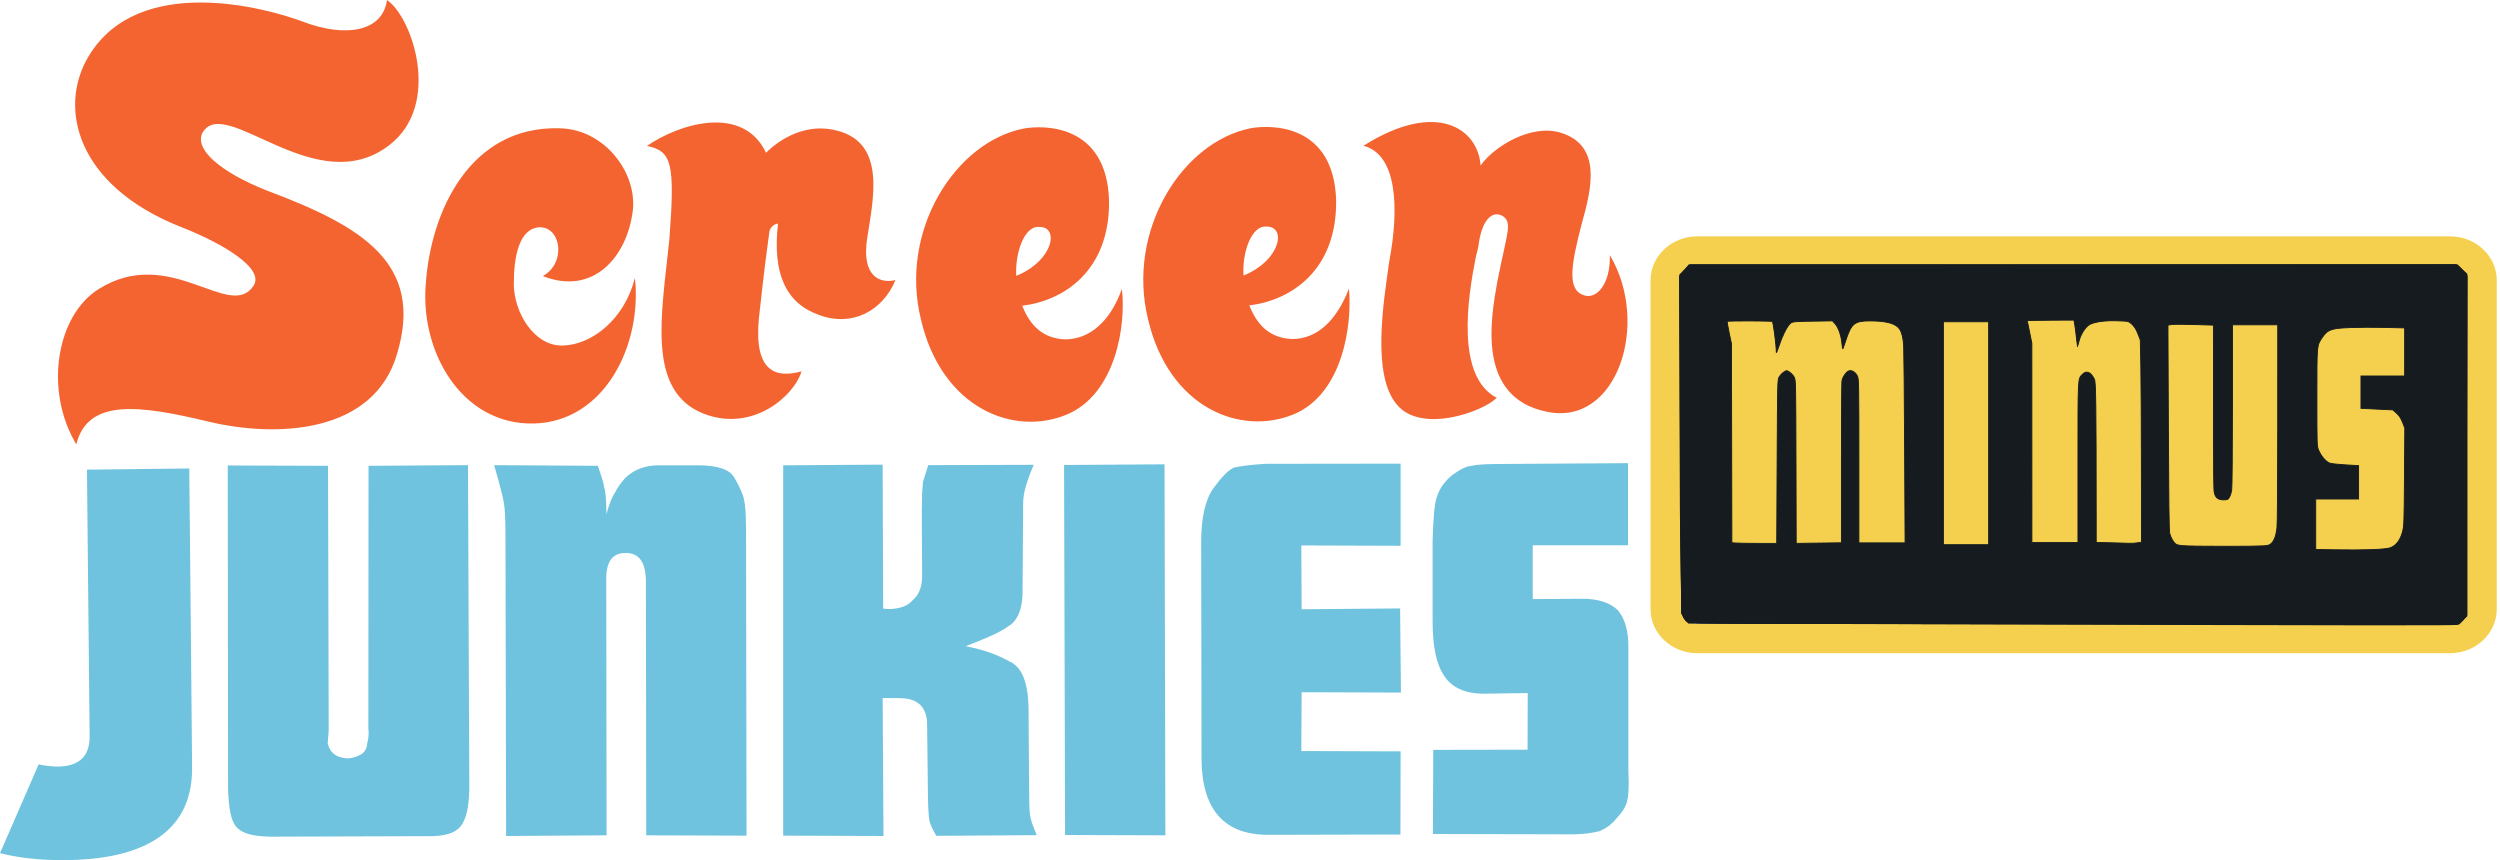 <?xml version="1.0" encoding="UTF-8" standalone="no"?>
<!-- Generator: Adobe Illustrator 19.1.0, SVG Export Plug-In . SVG Version: 6.00 Build 0)  -->

<svg
   xmlns:dc="http://purl.org/dc/elements/1.1/"
   xmlns:cc="http://creativecommons.org/ns#"
   xmlns:rdf="http://www.w3.org/1999/02/22-rdf-syntax-ns#"
   xmlns:svg="http://www.w3.org/2000/svg"
   xmlns="http://www.w3.org/2000/svg"
   xmlns:sodipodi="http://sodipodi.sourceforge.net/DTD/sodipodi-0.dtd"
   xmlns:inkscape="http://www.inkscape.org/namespaces/inkscape"
   version="1.1"
   id="Layer_1"
   x="0px"
   y="0px"
   viewBox="0 0 1500.6 516.3"
   enable-background="new 0 0 977.6 516.3"
   xml:space="preserve"
   sodipodi:docname="sjMinus-logo.svg"
   width="1500.6"
   height="516.3"
   inkscape:version="0.92.0 r15299"
   inkscape:export-filename="C:\Users\Kim\Pictures\sjMinus-logo.png"
   inkscape:export-xdpi="96"
   inkscape:export-ydpi="96"><defs
     id="defs3693" /><sodipodi:namedview
     pagecolor="#ffffff"
     bordercolor="#666666"
     borderopacity="1"
     objecttolerance="10"
     gridtolerance="10"
     guidetolerance="10"
     inkscape:pageopacity="0"
     inkscape:pageshadow="2"
     inkscape:window-width="1920"
     inkscape:window-height="1017"
     id="namedview3691"
     showgrid="false"
     inkscape:zoom="1.1761962"
     inkscape:cx="666.05496"
     inkscape:cy="258.14999"
     inkscape:window-x="-8"
     inkscape:window-y="-8"
     inkscape:window-maximized="1"
     inkscape:current-layer="layer2" /><g
     id="g3688"
     transform="translate(0,2.2070312e-6)"><path
       d="M 125.3,253.1 C 84.6,243.4 52.8,238.6 45.8,266.7 26.3,234.2 33.9,189.1 59.4,173.4 c 42.7,-26.6 78.3,19.2 92.6,-1.6 7.5,-10.4 -18.2,-25.7 -43,-35.4 C 45.7,111.5 34.6,64.4 53.3,33.6 83.2,-15.9 159,4.3 182.6,13.3 c 24.9,9.2 47,5.9 49.7,-13.3 15.1,10.2 33.1,62.7 1.4,87.1 -43.9,33.9 -98.1,-30.4 -112,-7.7 -5.6,9.9 10.4,23.9 38.8,35.1 56.8,21.3 94.1,43.5 77.9,97.7 -13.9,48.3 -72.5,50.6 -113.1,40.9 z m 195.2,1.1 c -43.3,1 -68,-42.8 -65,-82.7 2.8,-45.4 27.2,-95.9 80,-94.5 26.8,0.2 46.7,26 44.4,48.9 -3.3,28.4 -23.9,51.8 -54.1,39.8 13.9,-7.5 11.3,-29 -1.5,-29.3 -12.8,0.3 -15.9,17.7 -15.9,34.1 0,16.4 11.8,37.4 29.5,36.9 17.7,-0.5 37.1,-16.1 43.2,-40.6 4.4,39.9 -17.9,86.3 -60.6,87.4 z m 171,-65.2 c -19.6,-6.9 -28,-24.6 -24.5,-54.8 -0.6,0 -4.9,0.9 -5.3,5.7 -1.4,10.2 -2.6,18.7 -6.2,51.3 -3,32 10.1,36 25.6,31.7 -4.1,14.3 -28.9,36.8 -58.5,25.5 -34.9,-13.5 -25.4,-59.7 -20.8,-105 3.4,-45.4 1.5,-52.8 -13.5,-55.8 19.9,-13.7 57.8,-24.9 71.5,4.1 8.5,-8.5 24.5,-18.3 43,-13.2 29.2,7.7 21.3,41.1 17.7,64.6 -3.5,22.9 7.7,27.3 17,25 -7.5,18.3 -25.9,28.5 -46,20.9 z m 148.9,59.8 c -32,13.4 -75.2,-3.8 -87.6,-57 -13.2,-53.3 20.6,-106.8 62,-114.7 12.3,-2.1 49.5,-2.4 50.9,43.3 0.5,42 -27,60.1 -52.1,63.1 4.6,11.9 12.5,19.8 25.9,20.2 14.6,-0.1 27,-10.8 33.9,-30.3 2.6,21.4 -3.5,63 -33,75.4 z M 610,165.6 c 22.6,-9.3 25.9,-29.7 13.7,-29.4 -9,-0.7 -14.5,15.9 -13.7,29.4 z m 166.7,83 c -32,13.4 -75.2,-3.8 -87.6,-57 -13.1,-53.4 20.7,-106.8 62,-114.7 12.3,-2.1 49.5,-2.4 50.9,43.3 0.5,42 -27,60.1 -52.1,63.1 4.6,11.9 12.5,19.8 25.9,20.2 14.6,-0.1 26.4,-10.8 33.9,-30.3 2,21.4 -3.5,63 -33,75.4 z m -30.3,-83.2 c 22.6,-9.3 25.9,-29.7 13.7,-29.4 -9.1,-0.7 -14.6,15.9 -13.7,29.4 z m 181.9,81.7 c -42,-8.6 -33.6,-55.4 -29.5,-78.3 5.9,-30 9.3,-35.2 2.9,-39.3 -5.3,-2.8 -11.6,1 -14,16 -0.2,2.4 -1,5.4 -1.9,9 -4.9,24.6 -12,71.5 12.6,84.3 -8.5,8.5 -45.4,21.6 -59.9,4.1 -15.1,-17.6 -8.3,-60.3 -4.6,-86.1 6,-31.8 4.8,-64.1 -15.5,-69.3 44,-27.8 68.9,-10.1 70.3,11.9 7.5,-11 30.5,-25.7 48.9,-19.5 23.2,7.8 18.3,31.8 11.8,54.4 -6,23.3 -9,38.9 0.5,42.6 7.6,3.6 16.8,-5.4 16.4,-23.7 24.4,40.7 4.5,103.1 -38,93.9 z"
       id="path3680"
       inkscape:connector-curvature="0"
       style="fill:#f46430" /><g
       id="g3686"><path
         d="m 281.7,473.4 c -0.2,11.5 -2,18.7 -5.3,22.7 -3.3,4 -9.6,6 -19.9,5.8 -94.3,0.3 -94.3,0.3 -94.3,0.3 -10.3,-0.2 -16.9,-1.9 -20.3,-5.8 -3.4,-3.9 -4.6,-11.3 -5,-22.9 -0.2,-194.1 -0.2,-194.1 -0.2,-194.1 60.2,0.2 60.2,0.2 60.2,0.2 0.4,158.8 0.4,158.8 0.4,158.8 -0.6,7.9 -0.6,7.9 -0.6,7.9 1.4,5.6 5.4,8.9 12.7,8.9 2.5,-0.4 4.9,-0.9 7.5,-2.5 1.9,-1.1 3.3,-3.4 3.5,-6.4 0.8,-3 1.1,-6 0.7,-9.1 0.1,-157.6 0.1,-157.6 0.1,-157.6 59.7,-0.4 59.7,-0.4 59.7,-0.4 z m 77.1,-193.8 c 2,5.6 3.5,10 3.9,13.1 1,3.1 1.2,8.6 1.3,15.9 1.7,-6 3.2,-10.1 5.2,-13 1.4,-2.9 3.5,-5.8 6.1,-8.7 5.2,-5.1 12.1,-7.6 20,-7.6 24.9,0 24.9,0 24.9,0 10.9,0.2 18.1,2.6 20.7,7.6 3.2,5.7 5.3,10.1 5.7,13.2 0.9,3.7 1.1,9.2 1.2,17.1 0.3,184.4 0.3,184.4 0.3,184.4 -60.2,-0.2 -60.2,-0.2 -60.2,-0.2 C 387.7,348 387.7,348 387.7,348 c -0.4,-11 -4.3,-16.1 -12.2,-16.1 -7.9,0 -11.9,5.2 -11.6,16.8 0.2,152.7 0.2,152.7 0.2,152.7 -60.3,0.4 -60.3,0.4 -60.3,0.4 -0.4,-182.6 -0.4,-182.6 -0.4,-182.6 -0.1,-7.3 -0.2,-13.4 -1.1,-18.3 -0.9,-4.3 -2.8,-11.8 -5.7,-21.7 z m 111.3,-0.3 c 59.7,-0.4 59.7,-0.4 59.7,-0.4 0.3,86.4 0.3,86.4 0.3,86.4 3.6,0.3 3.6,0.3 3.6,0.3 6.1,-0.2 11.1,-1.6 14.4,-5.6 3.9,-3.4 5.5,-8.7 5.4,-14.8 -0.2,-37.7 -0.2,-37.7 -0.2,-37.7 0.2,-11.5 0.2,-11.5 0.2,-11.5 0.2,-2.4 0.4,-4.8 0.5,-6.7 0.8,-2.4 1.6,-5.4 3.2,-10.1 63.3,-0.2 63.3,-0.2 63.3,-0.2 -2.9,6.5 -4.5,11.8 -5.4,15.4 -0.8,3 -1.2,7.8 -1,13.3 -0.3,45 -0.3,45 -0.3,45 0.4,11.6 -2.7,19.9 -8.4,23.1 -5.2,3.9 -13.9,7.5 -25.8,12.1 10.8,2 19.1,5.1 26.7,9.3 7.6,3.6 11.2,13.6 11.1,30.6 0.3,45.1 0.3,45.1 0.3,45.1 0,8.5 0.2,14 0.6,16.5 0.4,3.1 1.9,6.8 4,11.9 -60.3,0.4 -60.3,0.4 -60.3,0.4 -2.2,-3.8 -3.7,-7 -4.2,-9.4 -0.4,-3.1 -0.7,-7.4 -0.8,-14.1 -0.5,-42.6 -0.5,-42.6 -0.5,-42.6 0.2,-10.9 -5.4,-16.8 -17,-16.5 -1.2,-0.1 -1.2,-0.1 -1.2,-0.1 -8.5,0 -8.5,0 -8.5,0 0.5,82.8 0.5,82.8 0.5,82.8 -60.2,-0.2 -60.2,-0.2 -60.2,-0.2 z m 168.6,-0.2 c 60.3,-0.4 60.3,-0.4 60.3,-0.4 0.5,222.7 0.5,222.7 0.5,222.7 -60.2,-0.2 -60.2,-0.2 -60.2,-0.2 z M 761,501.1 C 734.8,501 721.4,486 721.2,455.5 721,326 721,326 721,326 c -0.1,-15.2 2.5,-26 7.3,-32.9 4.7,-6.3 8.7,-10.9 12.5,-12.5 4.3,-0.9 10.5,-1.7 19,-2.2 80.9,-0.1 80.9,-0.1 80.9,-0.1 0,49.3 0,49.3 0,49.3 -59.6,-0.2 -59.6,-0.2 -59.6,-0.2 0.2,38.3 0.2,38.3 0.2,38.3 59.1,-0.5 59.1,-0.5 59.1,-0.5 0.5,50.5 0.5,50.5 0.5,50.5 -59.6,-0.2 -59.6,-0.2 -59.6,-0.2 -0.2,35.3 -0.2,35.3 -0.2,35.3 59.6,0.2 59.6,0.2 59.6,0.2 -0.1,49.9 -0.1,49.9 -0.1,49.9 z m 99.3,-51 c 56.6,-0.1 56.6,-0.1 56.6,-0.1 0.1,-34 0.1,-34 0.1,-34 -27.4,0.4 -27.4,0.4 -27.4,0.4 -10.3,-0.2 -18,-3.8 -22.4,-10.2 -5,-7.1 -7.2,-17.6 -7.3,-32.8 0,-48.7 0,-48.7 0,-48.7 0.4,-13.4 1,-21.8 2.6,-26.6 1.6,-4.8 4.3,-8.8 8.9,-12.7 4.5,-3.3 8.3,-5.5 12,-5.8 3.7,-0.9 9.8,-1.1 18.3,-1.1 75.5,-0.5 75.5,-0.5 75.5,-0.5 0,49.3 0,49.3 0,49.3 -57.2,0 -57.2,0 -57.2,0 0,32.3 0,32.3 0,32.3 30.4,-0.2 30.4,-0.2 30.4,-0.2 9.1,0.1 16.2,2.4 20.8,7 3.9,4.6 6.4,12 6.2,22.4 0,73.6 0,73.6 0,73.6 0.5,9.2 0.1,15.2 -0.8,18.8 -0.8,3 -2.9,6.5 -6.2,9.9 -3.3,4 -6.5,6.2 -10.3,7.8 -3.7,0.9 -8.7,1.8 -15.4,1.9 -84.6,-0.2 -84.6,-0.2 -84.6,-0.2 z"
         id="path3682"
         inkscape:connector-curvature="0"
         style="fill:#6fc3de" /><path
         d="m 52.2,281.9 1.6,160.2 c 0.1,17.4 -13.9,20.2 -30.6,16.7 L 0,512.1 c 10.7,2.7 23.5,4.3 39,4.2 42.3,-0.3 76.5,-13.8 76.3,-55.2 -0.1,-21.6 -1.7,-179.9 -1.7,-179.9 z"
         id="path3684"
         inkscape:connector-curvature="0"
         style="fill:#6fc3de" /></g></g><path
     inkscape:connector-curvature="0"
     style="fill:#f5d04e;stroke-width:0.515"
     d="m 1470.646,159.445 c 5.039,0 9.335,4.045 9.335,8.789 v 197.457 c 0,4.744 -4.296,8.789 -9.335,8.789 h -451.937 c -5.039,0 -9.335,-4.045 -9.335,-8.789 V 168.234 c 0,-4.744 4.296,-8.789 9.335,-8.789 h 451.937 m 0,-17.578 h -451.937 c -15.381,0 -28.004,11.885 -28.004,26.367 v 197.457 c 0,14.532 12.623,26.367 28.004,26.367 h 451.937 c 15.434,0 28.004,-11.885 28.004,-26.367 V 168.234 c 0.053,-14.482 -12.57,-26.367 -28.004,-26.367 z"
     id="path14" /><path
     style="fill:#151b1f;fill-opacity:1;stroke-width:0.304"
     d="m 1016.182,374.035 c -2.524,-0.567 -5.437,-3.218 -6.203,-5.646 -0.442,-1.4 -0.491,-11.655 -0.491,-101.846 V 166.254 l 0.783,-1.455 c 1.128,-2.095 2.385,-3.32 4.5,-4.381 l 1.857,-0.932 h 228.052 228.052 l 1.567,0.748 c 1.997,0.953 3.814,2.664 4.826,4.544 l 0.794,1.476 v 100.647 100.647 l -0.794,1.476 c -1.108,2.059 -2.728,3.651 -4.615,4.537 l -1.608,0.755 -227.868,-0.03 c -125.327,-0.017 -228.311,-0.13 -228.852,-0.251 z m 332.026,-123.874 c -0.646,-0.064 -1.704,-0.064 -2.351,0 -0.646,0.064 -0.118,0.116 1.175,0.116 1.293,0 1.822,-0.052 1.175,-0.116 z m 5.271,-14.224 c 3.156,-0.192 4.389,-0.39 5.376,-0.864 1.539,-0.739 3.117,-2.463 3.551,-3.878 0.41,-1.338 1.014,-18.529 0.866,-24.649 -0.11,-4.531 -0.151,-4.788 -0.976,-6.113 -1.759,-2.826 -3.147,-3.295 -10.719,-3.616 -2.413,-0.103 -4.635,-0.253 -4.936,-0.334 -0.491,-0.132 -0.548,-0.611 -0.548,-4.554 v -4.407 h 8.619 8.619 v -6.787 -6.787 l -10.264,0.01 c -5.645,0.006 -12.146,0.133 -14.446,0.282 -3.745,0.243 -4.349,0.361 -5.79,1.127 -0.972,0.517 -2.003,1.395 -2.606,2.219 -1.338,1.828 -1.442,3.269 -1.314,18.221 l 0.102,11.974 0.783,1.096 c 1.762,2.466 4.011,3.211 10.813,3.585 1.896,0.104 3.694,0.254 3.996,0.334 0.492,0.13 0.548,0.613 0.548,4.699 v 4.554 h -8.462 -8.462 v 7.082 7.082 l 10.578,-0.013 c 5.818,-0.007 12.421,-0.125 14.673,-0.262 z m -45.61,-1.349 c 0.388,-0.325 0.993,-1.188 1.344,-1.918 0.59,-1.226 0.657,-2.155 0.87,-12.099 0.127,-5.924 0.241,-18.971 0.255,-28.993 l 0.025,-18.222 h -8.932 -8.932 l -0.03,16.894 c -0.017,9.292 -0.122,19.906 -0.235,23.587 -0.189,6.172 -0.256,6.757 -0.863,7.525 -0.563,0.712 -0.91,0.845 -2.394,0.92 -1.47,0.074 -1.873,-0.024 -2.632,-0.638 -0.83,-0.672 -0.911,-0.929 -1.102,-3.481 -0.113,-1.516 -0.219,-12.217 -0.235,-23.781 l -0.029,-21.026 h -8.932 -8.932 l 0.017,14.829 c 0.01,8.156 0.133,21.288 0.275,29.184 0.252,14.011 0.275,14.383 0.947,15.509 0.892,1.495 1.667,1.944 3.776,2.185 0.948,0.109 9.219,0.179 18.38,0.157 16.181,-0.039 16.677,-0.058 17.361,-0.631 z m -67.297,-0.738 h 1.257 l -0.214,-28.374 -0.214,-28.374 -1.115,-1.728 c -1.661,-2.575 -2.736,-3.223 -5.849,-3.522 -2.768,-0.267 -10.094,0.1 -12.085,0.604 -1.671,0.424 -3.617,2.1 -4.872,4.197 l -1.071,1.789 -0.367,-2.174 c -0.609,-3.607 -0.979,-4.463 -2.053,-4.751 -0.939,-0.252 -13.369,-0.049 -15.592,0.255 -1.421,0.194 -1.478,0.606 -0.548,3.945 0.591,2.125 0.616,3.332 0.621,30.174 l 0.01,27.96 h 9.062 9.062 l 0.124,-22.206 c 0.139,-24.771 0.079,-24.087 2.181,-25.148 1.097,-0.554 1.204,-0.558 2.256,-0.085 2.114,0.949 2.179,1.21 2.428,9.782 0.123,4.238 0.235,14.441 0.249,22.674 l 0.025,14.969 4.936,0.109 c 2.715,0.06 6.192,0.063 7.727,0.007 1.535,-0.056 3.356,-0.101 4.048,-0.101 z m -174.298,-23.059 0.143,-23.059 1.297,-1.139 c 1.73,-1.519 2.794,-1.527 4.461,-0.033 l 1.235,1.107 0.213,23.135 0.213,23.135 4.701,-0.192 c 2.586,-0.105 6.582,-0.192 8.882,-0.192 h 4.181 l 0.027,-20.583 c 0.015,-11.321 0.122,-21.757 0.239,-23.192 0.2,-2.462 0.269,-2.658 1.231,-3.467 1.379,-1.16 2.836,-1.159 4.218,0.003 l 1.024,0.861 0.099,23.189 0.099,23.189 h 9.113 9.113 l -0.222,-22.501 c -0.256,-25.863 -0.545,-34.472 -1.211,-35.971 -0.559,-1.259 -2.064,-2.482 -3.602,-2.927 -1.677,-0.485 -12.13,-0.718 -13.746,-0.306 -1.728,0.44 -2.91,1.645 -4.379,4.462 -1.165,2.234 -1.688,2.837 -1.688,1.944 0,-1.135 -1.382,-4.384 -2.399,-5.637 l -1.15,-1.418 -7.578,0.169 c -8.443,0.188 -9.19,0.334 -10.694,2.094 -0.496,0.58 -1.619,2.249 -2.497,3.709 l -1.596,2.654 -0.522,-3.014 c -0.287,-1.658 -0.664,-3.495 -0.836,-4.082 l -0.314,-1.067 -5.451,-0.212 c -6.121,-0.239 -11.755,0.024 -11.973,0.559 -0.077,0.19 0.145,1.467 0.493,2.837 0.605,2.378 0.644,3.786 0.845,30.593 l 0.211,28.101 5.198,0.088 c 2.859,0.049 6.836,0.118 8.839,0.154 l 3.641,0.066 z m 97.725,-8.222 v -31.28 h -8.932 -8.932 v 31.28 31.28 h 8.932 8.932 z"
     id="path3905"
     inkscape:connector-curvature="0" /><path
     style="fill:#151b1f;fill-opacity:1;stroke:#151b1f;stroke-width:0.85;stroke-opacity:1"
     d="m 1104.635,373.649 -89.753,-0.22 -2.235,-2.334 -2.235,-2.334 -0.605,-100.323 c -0.556,-92.319 -0.493,-100.54 0.799,-103.035 0.772,-1.491 2.256,-3.309 3.298,-4.038 1.705,-1.194 24.758,-1.327 230.919,-1.327 h 229.024 l 2.891,2.891 2.891,2.891 v 100.863 c 0,111.268 0.379,103.496 -5.185,106.373 -2.441,1.262 -59.988,1.355 -369.809,0.594 z m 243.426,-123.204 c -0.585,-0.236 -1.541,-0.236 -2.126,0 -0.585,0.236 -0.106,0.429 1.063,0.429 1.169,0 1.647,-0.193 1.063,-0.429 z m 9.36,-14.787 c 5.257,-1.46 5.659,-2.798 5.922,-19.722 0.226,-14.49 0.167,-15.099 -1.629,-16.899 -1.379,-1.383 -3.143,-1.953 -6.802,-2.198 -8.683,-0.582 -8.765,-0.628 -8.765,-4.935 v -3.81 h 8.927 8.927 v -7.309 -7.309 l -15.285,0.295 -15.285,0.295 -2.357,2.355 -2.357,2.355 -0.269,13.961 c -0.18,9.364 0.052,14.561 0.706,15.784 1.331,2.486 5.869,4.229 11.013,4.229 h 4.278 v 4.22 4.22 l -8.29,0.243 -8.289,0.243 -0.246,7.439 -0.246,7.439 13.424,-0.005 c 7.383,-0.003 14.862,-0.404 16.62,-0.892 z m -49.872,-0.604 c 2.642,-1.764 2.89,-4.633 2.89,-33.33 v -28.991 l -9.14,0.241 -9.14,0.241 -0.226,23.5 c -0.241,25.058 -0.447,26.232 -4.396,24.979 -1.676,-0.532 -1.735,-1.267 -1.954,-24.513 l -0.226,-23.965 -9.14,-0.241 -9.14,-0.241 v 28.88 c 0,16.037 0.357,29.818 0.802,30.989 0.441,1.16 1.493,2.288 2.338,2.507 2.564,0.665 36.327,0.615 37.33,-0.055 z m -241.117,-23.957 c 0,-22.617 0.024,-22.924 1.865,-24.213 1.686,-1.181 2.013,-1.173 3.401,0.084 1.408,1.274 1.536,3.285 1.536,24.213 v 22.824 h 9.352 9.352 l 0.012,-21.893 c 0.01,-12.041 0.235,-22.727 0.509,-23.747 0.609,-2.27 2.689,-3.188 4.263,-1.882 0.938,0.778 1.168,5.547 1.168,24.245 v 23.276 h 9.726 9.726 l -0.411,-26.144 c -0.226,-14.379 -0.603,-27.726 -0.836,-29.659 -0.63,-5.219 -2.536,-6.473 -10.546,-6.936 -7.479,-0.433 -10.298,0.627 -12.084,4.545 -0.945,2.074 -0.952,2.071 -2.47,-1.32 l -1.522,-3.401 h -8.429 c -7.178,0 -8.754,0.256 -10.619,1.723 -1.204,0.947 -2.43,2.478 -2.723,3.401 -0.847,2.67 -1.856,1.959 -2.445,-1.723 l -0.544,-3.401 h -9.033 -9.033 l 0.541,3.945 c 0.297,2.17 0.541,16.325 0.541,31.457 v 27.513 h 9.352 9.352 z m 97.773,-8.55 v -31.457 h -9.352 -9.352 v 31.457 31.457 h 9.352 9.352 z m 52.712,13.303 c 0,-21.61 0.553,-28.31 2.393,-29.016 3.151,-1.209 3.528,1.032 4.114,24.452 l 0.568,22.719 h 9.32 9.32 l -0.59,-28.694 c -0.521,-25.354 -0.763,-28.936 -2.075,-30.774 -2.019,-2.826 -5.334,-3.611 -12.614,-2.984 -4.97,0.428 -6.512,0.918 -8.077,2.569 -2.504,2.641 -2.893,2.588 -3.507,-0.481 l -0.51,-2.551 -8.311,0.013 c -4.571,0.007 -8.768,0.304 -9.327,0.659 -0.733,0.466 -0.798,1.589 -0.233,4.025 0.431,1.859 0.793,15.718 0.804,30.798 l 0.02,27.419 h 9.352 9.352 z"
     id="path5391"
     inkscape:connector-curvature="0" /><path
     style="fill:#151b1f;fill-opacity:1;stroke:#151b1f;stroke-width:0.85;stroke-opacity:1"
     d="m 1048.579,206.492 c 0,-14.664 -0.243,-28.438 -0.541,-30.607 l -0.541,-3.945 h 8.18 8.18 l 0.963,3.826 c 1.032,4.097 2.024,4.844 2.875,2.163 0.29,-0.915 1.701,-2.65 3.135,-3.856 2.445,-2.057 3.089,-2.178 10.365,-1.95 l 7.758,0.243 1.577,3.353 1.577,3.353 1.597,-2.078 c 0.878,-1.143 1.606,-2.319 1.616,-2.612 0.01,-0.294 1.179,-1.015 2.596,-1.602 3.516,-1.456 13.136,-0.651 15.267,1.278 2.113,1.912 2.388,5.094 3.001,34.654 l 0.507,24.443 h -8.962 -8.962 l -0.226,-23.496 c -0.223,-23.175 -0.251,-23.505 -2.056,-24.173 -1.17,-0.433 -2.396,-0.263 -3.401,0.471 -1.45,1.059 -1.59,2.928 -1.823,24.173 l -0.252,23.025 h -8.463 -8.463 v -22.907 c 0,-22.363 -0.043,-22.937 -1.799,-24.167 -2.243,-1.571 -5.473,-0.356 -6.194,2.33 -0.267,0.995 -0.491,11.47 -0.497,23.277 l -0.012,21.468 h -8.502 -8.502 z"
     id="path5393"
     inkscape:connector-curvature="0" /><path
     style="fill:#151b1f;fill-opacity:1;stroke:#151b1f;stroke-width:0.85;stroke-opacity:1"
     d="m 1038.938,373.464 c -24.704,-0.441 -25.409,-0.501 -26.856,-2.29 -2.19,-2.706 -2.607,-22.037 -2.61,-120.889 v -84.467 l 2.891,-2.891 2.891,-2.891 h 229.386 229.386 l 2.804,2.717 2.804,2.717 v 101.418 101.418 l -2.481,2.777 -2.481,2.777 -205.18,0.028 c -112.849,0.015 -216.596,-0.176 -230.55,-0.425 z m 320.658,-139.214 c 3.004,-2.24 3.337,-4.171 3.456,-20.014 0.129,-17.236 0.838,-16.378 -14.778,-17.901 -1.395,-0.136 -1.747,-0.887 -1.958,-4.174 l -0.258,-4.008 8.76,-0.243 8.76,-0.243 0.249,-7.138 0.249,-7.138 -15.005,0.451 c -19.832,0.595 -19.224,0.183 -20.267,13.747 -0.454,5.902 -0.454,12.239 0,15.564 0.955,6.998 2.814,8.669 10.412,9.358 l 5.231,0.474 v 4.558 4.558 h -8.012 -8.012 l -0.277,6.876 c -0.152,3.782 -0.086,7.078 0.148,7.325 0.234,0.247 6.859,0.269 14.723,0.049 12.599,-0.352 14.568,-0.601 16.579,-2.101 z m -51.561,-0.051 c 1.778,-1.778 2.28,-9.428 2.344,-35.691 l 0.062,-25.718 h -4.982 c -2.74,0 -6.715,0.237 -8.833,0.528 l -3.851,0.528 -0.621,23.18 c -0.342,12.749 -0.905,23.64 -1.253,24.202 -0.348,0.562 -1.545,0.894 -2.661,0.736 -1.976,-0.279 -2.043,-0.555 -2.552,-10.489 -0.287,-5.611 -0.574,-16.367 -0.638,-23.903 l -0.115,-13.7 -3.945,-0.541 c -2.17,-0.297 -6.227,-0.541 -9.017,-0.541 h -5.072 l 0.302,29.626 c 0.235,23.004 0.554,29.93 1.43,30.985 1.54,1.856 4.884,2.142 22.886,1.96 10.608,-0.107 15.829,-0.474 16.516,-1.162 z m -241.798,-22.088 -0.197,-21.893 -0.242,21.438 -0.242,21.438 -8.7,0.275 -8.7,0.275 9.14,0.179 9.14,0.179 z m 25.511,5.526 -0.193,-16.366 -0.251,15.941 -0.251,15.941 h -8.469 -8.469 l -0.242,-21.893 -0.242,-21.893 -0.198,22.318 -0.198,22.318 h 9.352 9.352 z m 16.134,15.732 -9.14,-0.273 -0.178,-9.111 -0.178,-9.111 -0.28,8.441 c -0.154,4.643 -0.086,8.947 0.151,9.565 0.327,0.851 2.654,1.079 9.597,0.943 l 9.166,-0.181 z m 56.326,-30.823 v -31.457 h -9.352 -9.352 v 31.457 31.457 h 9.352 9.352 z m 52.722,11.265 c 0.01,-11.106 0.252,-21.66 0.548,-23.454 0.612,-3.703 2.337,-4.835 4.33,-2.842 1.15,1.15 1.414,4.763 1.748,23.922 l 0.393,22.567 h 9.357 9.357 l -0.541,-14.241 c -0.298,-7.832 -0.608,-20.698 -0.689,-28.59 -0.143,-13.953 -0.206,-14.418 -2.268,-16.869 -2.11,-2.508 -2.158,-2.518 -10.039,-2.23 -7.3,0.267 -8.099,0.471 -10.237,2.61 l -2.319,2.32 -0.891,-2.745 -0.891,-2.745 h -8.217 c -4.519,0 -8.343,0.191 -8.498,0.425 -0.155,0.234 -0.16,14.294 -0.011,31.245 l 0.27,30.82 h 9.294 9.294 l 0.01,-20.192 z M 1048.365,192.132 c -0.142,-7.131 -0.259,-1.297 -0.259,12.966 0,14.262 0.116,20.097 0.259,12.966 0.142,-7.131 0.142,-18.8 0,-25.931 z m 67.993,23.787 c -0.188,-1.509 -0.338,-0.066 -0.335,3.207 0,3.273 0.158,4.508 0.342,2.744 0.184,-1.764 0.181,-4.442 -0.01,-5.951 z m -0.161,-31.906 c -0.96,-0.96 -1.04,0.582 -0.542,10.458 l 0.514,10.202 0.24,-10.104 c 0.132,-5.557 0.037,-10.307 -0.212,-10.557 z m -47.956,2.593 c 1.058,-1.348 1.027,-1.379 -0.321,-0.321 -0.818,0.642 -1.488,1.311 -1.488,1.488 0,0.7 0.698,0.249 1.809,-1.167 z m 28.373,-1.063 c -0.289,-0.468 -0.981,-0.844 -1.538,-0.837 -0.608,0.008 -0.503,0.342 0.263,0.837 1.633,1.056 1.928,1.056 1.275,0 z m 19.129,-7.227 c 0,-3.645 -2.491,-6.394 -5.739,-6.333 -2.208,0.041 -2.161,0.117 0.85,1.366 1.754,0.727 3.236,1.664 3.295,2.082 0.058,0.418 0.202,1.142 0.319,1.609 0.117,0.468 0.26,1.615 0.319,2.551 0.181,2.9 0.956,1.867 0.956,-1.275 z m -47.611,-0.293 c 0,-0.34 -0.744,-0.618 -1.653,-0.618 -1.243,0 -1.43,0.269 -0.754,1.084 0.879,1.059 2.407,0.763 2.407,-0.466 z m 25.162,-0.263 c 0.352,-0.569 0.235,-0.752 -0.276,-0.436 -0.486,0.3 -1.361,-0.61 -1.946,-2.021 -1.381,-3.333 -1.973,-2.744 -0.755,0.75 0.979,2.809 1.952,3.367 2.978,1.707 z m -45.218,-3.695 -0.533,-2.126 h 8.098 c 4.454,0 8.258,0.287 8.453,0.638 0.195,0.351 0.291,0.255 0.215,-0.213 -0.18,-1.098 -15.744,-1.602 -16.802,-0.544 -0.439,0.439 -0.543,1.602 -0.232,2.584 0.796,2.509 1.447,2.234 0.801,-0.34 z m 23.106,0 c 1.083,-1.169 1.701,-2.12 1.373,-2.112 -0.846,0.018 -2.108,1.021 -3.464,2.75 -1.781,2.271 -0.141,1.771 2.091,-0.638 z m 27.243,-1.873 c -0.654,-0.654 -3.192,0.905 -4.033,2.476 -0.82,1.533 -0.671,1.511 1.714,-0.252 1.437,-1.062 2.48,-2.063 2.319,-2.224 z m -10.739,-0.253 c 1.418,-0.454 -0.493,-0.709 -5.739,-0.765 -4.733,-0.051 -7.864,0.254 -7.864,0.765 0,1.003 10.472,1.003 13.603,0 z m 18.704,0 c -1.673,-1.081 -5.708,-1.081 -6.377,0 -0.323,0.522 1.051,0.845 3.563,0.837 2.953,-0.009 3.735,-0.242 2.813,-0.837 z"
     id="path5395"
     inkscape:connector-curvature="0" /><path
     style="fill:#151b1f;fill-opacity:1;stroke:#151b1f;stroke-width:0.85;stroke-opacity:1"
     d="m 1026.138,373.472 -12.664,-0.46 -1.79,-2.4 -1.79,-2.4 -0.257,-101.238 -0.257,-101.238 2.762,-2.85 2.762,-2.85 h 229.722 229.722 l 2.64,2.467 2.64,2.467 v 102.042 102.042 l -2.616,2.616 -2.616,2.616 -217.798,-0.178 c -119.789,-0.098 -223.497,-0.385 -230.462,-0.638 z M 1359.069,234.343 c 3.095,-1.601 3.642,-4.67 3.651,-20.498 0.01,-15.575 0.083,-15.446 -9.53,-16.77 l -6.617,-0.911 -0.256,-3.964 -0.256,-3.964 8.456,-0.599 8.456,-0.599 0.386,-6.061 c 0.212,-3.333 0.102,-6.384 -0.245,-6.778 -0.347,-0.394 -7.024,-0.437 -14.838,-0.095 -19.478,0.853 -18.614,0.041 -18.979,17.842 -0.371,18.104 0.147,19.126 10.346,20.4 l 4.806,0.6 v 4.578 4.578 h -8.077 -8.077 v 7.34 7.34 l 14.234,-0.623 c 9.449,-0.414 15.01,-1.024 16.541,-1.816 z m -50.48,-2.307 c 1.465,-3.059 2.619,-57.82 1.236,-58.675 -0.48,-0.297 -4.555,-0.297 -9.056,-0.002 l -8.184,0.538 -0.108,14.538 c -0.059,7.996 -0.346,18.746 -0.638,23.89 l -0.529,9.352 h -2.551 c -2.517,0 -2.558,-0.072 -3.089,-5.526 -0.296,-3.039 -0.583,-13.79 -0.638,-23.89 l -0.099,-18.364 -8.184,-0.538 c -4.501,-0.296 -8.518,-0.331 -8.927,-0.078 -0.88,0.544 -0.963,20.713 -0.179,43.158 0.425,12.171 0.852,16.309 1.775,17.233 0.994,0.994 4.573,1.174 19.619,0.986 l 18.404,-0.229 z m -144.585,-29.276 -0.223,-31.245 h -8.927 -8.927 l -0.224,30.178 c -0.123,16.598 -0.039,30.658 0.186,31.245 0.293,0.763 2.967,1.067 9.374,1.067 h 8.964 z m 52.914,8.289 c 0.234,-12.392 0.735,-23.008 1.113,-23.593 1.006,-1.555 3.705,-1.297 4.45,0.425 0.354,0.818 0.917,11.435 1.251,23.593 0.334,12.158 0.66,22.214 0.723,22.347 0.063,0.133 4.036,0.133 8.829,0 l 8.715,-0.242 -0.234,-19.98 c -0.129,-10.989 -0.466,-23.969 -0.749,-28.845 -0.461,-7.915 -0.74,-9.089 -2.606,-10.955 -1.975,-1.975 -2.484,-2.066 -9.25,-1.643 -5.997,0.374 -7.631,0.806 -10.06,2.659 l -2.9,2.212 -0.565,-2.572 -0.565,-2.572 -8.493,0.241 -8.493,0.241 0.095,30.1 c 0.052,16.555 0.303,30.437 0.558,30.849 0.255,0.412 4.354,0.64 9.109,0.508 l 8.646,-0.242 z m -101.443,-34.167 c -0.271,-0.678 -0.473,-0.477 -0.514,0.514 -0.037,0.896 0.164,1.398 0.447,1.116 0.282,-0.283 0.313,-1.016 0.067,-1.63 z m -2.163,-3.27 c -1.104,-0.92 -2.443,-1.67 -2.976,-1.668 -0.533,0.002 0.179,0.74 1.582,1.638 3.313,2.122 3.921,2.135 1.394,0.029 z m -28.801,-2.271 c -1.046,-0.202 -2.959,-0.207 -4.251,-0.012 -1.292,0.195 -0.437,0.361 1.901,0.367 2.338,0.006 3.395,-0.154 2.35,-0.355 z"
     id="path5397"
     inkscape:connector-curvature="0" /><path
     style="fill:#151b1f;fill-opacity:1;stroke:#151b1f;stroke-width:0.85;stroke-opacity:1"
     d="m 1146.919,232.587 c -0.312,-0.312 -0.567,-14.085 -0.567,-30.607 v -30.04 h 8.502 8.502 v 30.607 30.607 h -7.935 c -4.364,0 -8.19,-0.255 -8.502,-0.567 z"
     id="path5399"
     inkscape:connector-curvature="0" /><path
     style="fill:#151b1f;fill-opacity:1;stroke:#151b1f;stroke-width:0.85;stroke-opacity:1"
     d="m 1199.631,232.587 c -0.312,-0.312 -0.567,-13.894 -0.567,-30.182 v -29.615 h 7.636 c 7.627,0 7.636,0.002 8.194,2.338 0.895,3.744 1.23,3.878 3.723,1.489 2.679,-2.567 6.918,-3.778 13.331,-3.807 3.699,-0.017 4.67,0.32 6.079,2.111 1.952,2.482 2.591,11.351 2.922,40.592 l 0.2,17.642 -7.788,-8.6e-4 -7.788,-8.6e-4 -0.475,-7.014 c -0.261,-3.858 -0.7,-13.872 -0.976,-22.254 -0.276,-8.382 -0.875,-15.938 -1.332,-16.791 -0.457,-0.853 -1.535,-1.552 -2.397,-1.552 -3.604,0 -3.886,1.695 -4.186,25.21 l -0.285,22.401 h -7.862 c -4.324,0 -8.117,-0.255 -8.429,-0.567 z"
     id="path5401"
     inkscape:connector-curvature="0" /><path
     style="fill:#151b1f;fill-opacity:1;stroke:#151b1f;stroke-width:0.85;stroke-opacity:1"
     d="m 1019.93,373.657 c -5.603,-0.268 -6.302,-0.51 -8.29,-2.872 l -2.171,-2.579 V 266.762 165.318 l 2.467,-2.641 2.467,-2.641 228.575,-0.135 c 125.716,-0.074 229.33,-0.063 230.254,0.024 0.923,0.087 2.741,1.176 4.038,2.419 l 2.36,2.261 V 267.162 369.718 l -2.385,2.285 -2.385,2.285 -224.406,-0.169 c -123.423,-0.093 -227.159,-0.301 -230.525,-0.461 z m 333.636,-138.471 c 8.017,-0.808 8.269,-1.331 8.583,-17.815 0.149,-7.831 0.054,-15.105 -0.212,-16.165 -0.555,-2.212 -3.552,-3.377 -10.899,-4.235 l -4.889,-0.571 v -4.054 c 0,-4.833 0.492,-5.073 10.415,-5.091 l 6.589,-0.012 v -6.376 -6.376 l -12.54,0.005 c -13.846,0.005 -18.373,0.833 -19.945,3.646 -0.702,1.256 -1.056,6.24 -1.073,15.086 -0.029,15.38 0.65,17.395 6.133,18.227 9.357,1.419 9.146,1.281 9.146,5.972 v 4.251 l -8.077,0.425 -8.077,0.425 -0.254,5.867 c -0.14,3.227 -0.061,6.37 0.175,6.985 0.334,0.871 2.644,1.023 10.457,0.686 5.515,-0.237 12.026,-0.633 14.469,-0.879 z m -50.948,-0.872 c 3.596,-0.376 5.354,-0.961 5.749,-1.913 0.84,-2.024 2.377,-52.204 1.708,-55.77 l -0.572,-3.05 -8.245,0.243 -8.245,0.243 -0.519,21.255 c -0.285,11.69 -0.572,22.498 -0.638,24.018 -0.106,2.464 -0.389,2.763 -2.619,2.763 -1.375,0 -2.81,-0.478 -3.188,-1.063 -0.378,-0.585 -0.879,-11.393 -1.113,-24.018 l -0.425,-22.955 -8.189,-0.242 -8.189,-0.242 -0.581,3.096 c -0.657,3.502 0.3,48.295 1.143,53.467 0.428,2.627 1.012,3.496 2.656,3.954 2.74,0.763 24.588,0.913 31.269,0.215 z m -138.735,-4.135 0.101,-3.401 -0.372,3.31 -0.373,3.31 -7.787,-0.504 c -5.081,-0.329 -7.35,-0.222 -6.53,0.308 0.691,0.447 4.317,0.715 8.058,0.595 l 6.801,-0.217 z m 61.743,0.638 c -0.52,-5.468 -0.855,-5.913 -0.957,-1.275 -0.054,2.455 0.207,4.464 0.581,4.464 0.374,0 0.543,-1.435 0.376,-3.188 z m -78.693,0.478 c -0.271,-0.678 -0.473,-0.477 -0.514,0.514 -0.037,0.896 0.164,1.398 0.447,1.116 0.283,-0.283 0.313,-1.016 0.067,-1.63 z m 52.712,0 c -0.271,-0.678 -0.473,-0.477 -0.514,0.514 -0.037,0.896 0.164,1.398 0.447,1.116 0.282,-0.283 0.313,-1.016 0.067,-1.63 z m 4.292,1.271 c -0.827,-0.216 -1.975,-0.201 -2.551,0.032 -0.576,0.233 0.101,0.409 1.504,0.392 1.403,-0.017 1.874,-0.208 1.046,-0.423 z m 11.862,-2.121 c -0.271,-0.678 -0.473,-0.477 -0.514,0.514 -0.037,0.896 0.164,1.398 0.447,1.116 0.282,-0.283 0.313,-1.016 0.067,-1.63 z m -68.822,-12.381 c -0.175,-2.221 -0.318,-0.404 -0.318,4.038 0,4.442 0.143,6.26 0.318,4.038 0.175,-2.221 0.175,-5.856 0,-8.077 z m 52.339,-16.579 c -0.265,-15.548 -0.621,-28.428 -0.791,-28.623 -0.531,-0.606 -0.332,37.249 0.248,47.328 0.303,5.261 0.657,9.565 0.787,9.565 0.13,0 0.02,-12.721 -0.245,-28.269 z m 41.452,-7.224 c -0.8,-3.816 -0.825,-3.709 -0.451,1.911 0.218,3.273 0.484,11.69 0.593,18.704 l 0.197,12.753 0.254,-14.664 c 0.14,-8.065 -0.127,-16.482 -0.593,-18.704 z m -16.123,20.161 c -0.527,-5.48 -0.718,-6.183 -0.799,-2.946 -0.104,4.161 0.693,10.943 1.224,10.412 0.147,-0.147 -0.044,-3.507 -0.425,-7.465 z m -0.361,-15.487 c -0.236,-0.585 -0.429,-0.106 -0.429,1.063 0,1.169 0.193,1.647 0.429,1.063 0.236,-0.585 0.236,-1.541 0,-2.125 z m -7.634,-6.748 c -0.271,-0.678 -0.473,-0.477 -0.514,0.514 -0.037,0.896 0.164,1.398 0.447,1.116 0.282,-0.283 0.313,-1.016 0.067,-1.63 z m 23.677,-14.025 c -0.936,-4.99 -6.948,-7.657 -11.93,-5.294 -1.345,0.638 -1.123,0.719 1.063,0.387 4.799,-0.73 7.621,0.303 8.863,3.244 0.62,1.468 1.166,3.244 1.214,3.945 0.048,0.701 0.21,2.806 0.361,4.676 l 0.275,3.401 0.335,-3.807 c 0.184,-2.094 0.103,-5.042 -0.18,-6.552 z m -19.89,7.564 c -0.613,-0.204 -1.52,0.033 -2.014,0.527 -0.631,0.631 -0.299,0.742 1.115,0.372 1.15,-0.301 1.535,-0.686 0.898,-0.898 z m 1.584,-10.997 c 1.169,-0.529 2.699,-1.151 3.401,-1.382 0.701,-0.231 0.253,-0.45 -0.998,-0.487 -1.312,-0.039 -3.44,0.915 -5.035,2.257 -1.831,1.541 -2.88,1.971 -3.112,1.275 -0.192,-0.577 -0.704,-1.049 -1.136,-1.049 -0.433,0 -0.317,0.753 0.258,1.673 1.001,1.603 1.116,1.611 2.77,0.174 0.949,-0.824 2.682,-1.932 3.851,-2.461 z m -7.192,-1.88 c -0.325,-0.526 -3.13,-0.856 -6.674,-0.786 l -6.114,0.121 5.736,0.585 c 3.155,0.322 5.992,0.841 6.306,1.155 0.827,0.827 1.406,-0.007 0.747,-1.074 z"
     id="path5403"
     inkscape:connector-curvature="0" /><path
     style="fill:#151b1f;fill-opacity:1;stroke:#151b1f;stroke-width:0.85;stroke-opacity:1"
     d="m 1015.7,373.538 c -1.483,-0.289 -3.482,-1.53 -4.441,-2.757 -1.736,-2.22 -1.745,-2.726 -1.819,-104.08 l -0.075,-101.849 2.62,-2.62 2.62,-2.62 229.633,-0.217 229.633,-0.217 3.388,3.388 3.388,3.388 -0.295,101.56 -0.295,101.56 -2.497,2.606 -2.497,2.606 -228.332,-0.112 c -125.582,-0.062 -229.545,-0.348 -231.029,-0.638 z m 342.448,-139.377 c 1.222,-0.482 2.498,-1.575 2.835,-2.429 1.082,-2.741 1.577,-27.72 0.598,-30.204 -0.957,-2.427 -3.384,-3.38 -11.437,-4.487 l -4.081,-0.561 0.255,-4.405 0.255,-4.405 8.077,-0.425 8.077,-0.425 0.25,-6.164 0.25,-6.164 -10.877,0.051 c -13.848,0.065 -18.808,0.859 -20.812,3.333 -1.341,1.656 -1.543,3.616 -1.543,14.949 0,8.079 0.375,13.867 0.986,15.207 0.99,2.172 4.933,3.854 9.06,3.864 3.967,0.01 5.258,1.453 5.258,5.882 v 4.117 l -7.629,0.365 c -4.196,0.201 -7.818,0.554 -8.05,0.785 -0.761,0.761 -1.559,9.975 -0.992,11.454 0.501,1.305 1.866,1.403 13.927,0.993 7.354,-0.25 14.371,-0.848 15.593,-1.33 z m -51.825,-0.678 c 0.775,-0.216 1.678,-1.048 2.006,-1.849 0.328,-0.801 0.801,-14.226 1.05,-29.834 l 0.454,-28.379 -7.751,0.371 c -4.263,0.204 -8.015,0.635 -8.338,0.958 -0.323,0.323 -0.873,11.014 -1.223,23.757 -0.35,12.744 -0.67,23.266 -0.711,23.383 -0.262,0.746 -5.201,0.016 -5.753,-0.85 -0.373,-0.585 -0.916,-11.116 -1.206,-23.403 -0.29,-12.287 -0.783,-22.595 -1.095,-22.907 -0.312,-0.312 -4.042,-0.733 -8.29,-0.936 l -7.723,-0.369 0.335,28.378 c 0.239,20.251 0.633,28.913 1.376,30.248 0.841,1.511 1.981,1.937 5.923,2.216 5.591,0.395 28.831,-0.192 30.946,-0.782 z m -66.719,-56.601 c -0.271,-0.678 -0.473,-0.477 -0.514,0.514 -0.037,0.896 0.164,1.398 0.447,1.116 0.282,-0.283 0.313,-1.016 0.067,-1.63 z m -16.316,-3.232 c 0.298,-0.482 -0.043,-0.624 -0.8,-0.334 -1.473,0.565 -1.742,1.175 -0.519,1.175 0.44,0 1.034,-0.378 1.319,-0.84 z"
     id="path5405"
     inkscape:connector-curvature="0" /><path
     style="fill:#151b1f;fill-opacity:1;stroke:#151b1f;stroke-width:0.85;stroke-opacity:1"
     d="m 1329.434,233.532 c -0.534,-1.392 0.252,-8.854 1.012,-9.615 0.244,-0.244 3.877,-0.608 8.073,-0.809 l 7.629,-0.365 -0.012,-3.509 c -0.02,-5.993 -0.684,-7.242 -4.12,-7.755 -6.452,-0.962 -9.806,-2.47 -10.416,-4.682 -0.322,-1.169 -0.624,-7.535 -0.671,-14.147 -0.073,-10.356 0.126,-12.281 1.434,-13.897 2.022,-2.496 6.852,-3.332 19.524,-3.377 l 10.415,-0.037 v 5.526 5.526 h -7.157 c -9.769,0 -9.847,0.047 -9.847,5.944 v 4.912 l 4.889,0.606 c 7.787,0.965 10.21,2.31 10.913,6.056 1.014,5.404 -0.345,26.903 -1.792,28.35 -1.449,1.449 -10.024,2.463 -21.475,2.54 -6.388,0.043 -7.988,-0.199 -8.399,-1.27 z"
     id="path5407"
     inkscape:connector-curvature="0" /><path
     style="fill:#151b1f;fill-opacity:1;stroke:#151b1f;stroke-width:0.85;stroke-opacity:1"
     d="m 1014.086,373.467 c -4.57,-1.85 -4.319,3.471 -4.997,-106.188 l -0.627,-101.482 3.227,-3.305 3.227,-3.305 229.594,0.007 229.594,0.007 3.188,3.022 3.188,3.022 v 101.905 101.905 l -2.201,2.616 -2.201,2.616 -230.116,-0.054 c -126.564,-0.03 -230.908,-0.374 -231.876,-0.766 z m 331.151,-138.556 c 0.762,-0.482 -1.978,-0.715 -7.358,-0.625 -4.715,0.079 -8.395,0.431 -8.178,0.781 0.559,0.905 14.074,0.769 15.536,-0.157 z m 14.656,-2.57 c 1.094,-1.351 1.559,-3.335 1.559,-6.649 0,-5.693 -0.521,-5.582 -1.142,0.243 -0.554,5.194 -1.165,6.907 -2.508,7.031 -3.76,0.346 -8.729,1.238 -9.094,1.632 -0.239,0.258 1.829,0.289 4.596,0.069 3.902,-0.31 5.38,-0.831 6.589,-2.325 z m -54.292,0.875 c 1.14,-0.434 2.294,-1.677 2.565,-2.763 0.27,-1.086 0.762,-14.359 1.093,-29.495 l 0.601,-27.52 -7.999,0.621 c -4.4,0.342 -8.075,0.685 -8.167,0.764 -0.092,0.079 -0.396,9.123 -0.675,20.097 -0.279,10.975 -0.706,21.58 -0.948,23.567 -0.406,3.339 -0.631,3.613 -2.959,3.613 -1.835,0 -2.714,-0.52 -3.233,-1.913 -0.393,-1.052 -0.991,-11.669 -1.329,-23.593 -0.338,-11.924 -0.677,-21.733 -0.753,-21.798 -0.076,-0.065 -3.739,-0.397 -8.141,-0.739 l -8.003,-0.621 0.537,28.266 c 0.446,23.493 0.76,28.607 1.859,30.283 1.314,2.005 1.418,2.017 17.401,2.017 8.843,0 17.012,-0.355 18.152,-0.788 z m 24.13,-4.1 c -0.214,-0.818 -0.389,-0.149 -0.389,1.488 0,1.637 0.175,2.306 0.389,1.488 0.214,-0.818 0.214,-2.157 0,-2.976 z m 2.453,-5.403 c 1.368,-0.536 1.253,-0.651 -0.701,-0.701 -2.012,-0.051 -2.33,0.266 -2.278,2.278 0.05,1.954 0.165,2.069 0.701,0.701 0.353,-0.9 1.378,-1.926 2.278,-2.278 z m 6.935,-0.5 c -0.827,-0.216 -1.975,-0.201 -2.551,0.032 -0.576,0.233 0.101,0.409 1.504,0.392 1.403,-0.017 1.874,-0.208 1.047,-0.423 z m 4.249,-0.775 c -0.282,-0.283 -1.016,-0.313 -1.629,-0.067 -0.678,0.271 -0.477,0.473 0.514,0.514 0.896,0.037 1.398,-0.164 1.116,-0.447 z m 2.682,-3.95 c -0.102,-4.638 -0.437,-4.192 -0.957,1.275 -0.167,1.754 0,3.188 0.376,3.188 0.374,0 0.635,-2.009 0.581,-4.464 z m 15.138,-2.976 c -0.214,-0.818 -0.389,-0.149 -0.389,1.488 0,1.637 0.175,2.306 0.389,1.488 0.214,-0.818 0.214,-2.157 0,-2.976 z m -20.309,-4.065 c -0.248,-0.248 -1.231,-0.602 -2.184,-0.785 -3.389,-0.653 -6.885,-3.024 -7.249,-4.917 -0.334,-1.735 -0.381,-1.704 -0.485,0.312 -0.13,2.513 1.208,3.925 4.718,4.979 2.762,0.829 5.862,1.075 5.2,0.413 z m 20.304,-6.509 c -0.271,-0.678 -0.473,-0.477 -0.514,0.514 -0.037,0.896 0.164,1.398 0.447,1.116 0.282,-0.283 0.313,-1.016 0.067,-1.63 z m -29.797,-12.835 c -0.133,-5.712 -0.07,-11.067 0.14,-11.9 0.434,-1.719 2.672,-3.111 5.964,-3.708 2.825,-0.512 3.534,-1.154 1.276,-1.154 -3.738,0 -6.942,1.81 -7.859,4.44 -1.151,3.301 -1.236,23.917 -0.096,23.213 0.472,-0.291 0.714,-4.89 0.574,-10.89 z m 28.393,7.744 c -1.053,-0.853 -2.542,-1.527 -3.309,-1.497 -0.971,0.038 -0.823,0.283 0.488,0.811 1.035,0.416 2.373,1.544 2.973,2.505 0.661,1.058 1.224,1.35 1.428,0.74 0.185,-0.554 -0.526,-1.706 -1.579,-2.559 z m -5.553,-1.551 c -0.289,-0.468 -1.172,-0.823 -1.963,-0.79 -1.172,0.049 -1.123,0.195 0.263,0.79 2.275,0.978 2.305,0.978 1.7,0 z m -6.118,-1.017 c -1.027,-0.496 -2.022,-1.905 -2.211,-3.131 -0.307,-1.988 -0.357,-1.938 -0.471,0.472 -0.091,1.926 0.299,2.812 1.36,3.09 2.639,0.69 3.237,0.495 1.321,-0.431 z m 6.74,-10.652 c -1.528,-0.189 -3.824,-0.185 -5.101,0.009 -1.278,0.194 -0.027,0.349 2.778,0.344 2.806,-0.005 3.851,-0.164 2.323,-0.353 z m 7.973,-10.923 c -0.362,-0.943 -2.322,-1.2 -8.782,-1.154 -4.574,0.033 -9.081,0.392 -10.017,0.799 -1.008,0.438 2.366,0.534 8.289,0.236 l 9.99,-0.503 0.116,2.893 c 0.084,2.102 0.219,2.353 0.492,0.918 0.207,-1.086 0.167,-2.521 -0.089,-3.188 z"
     id="path5409"
     inkscape:connector-curvature="0" /><path
     style="fill:#151b1f;fill-opacity:1;stroke:#151b1f;stroke-width:0.85;stroke-opacity:1"
     d="m 1271.234,231.762 c -1.399,-1.685 -2.264,-16.429 -2.376,-40.48 l -0.078,-16.791 h 2.001 c 1.1,0 4.288,0.239 7.083,0.531 l 5.083,0.531 0.905,22.443 c 0.616,15.275 1.238,22.844 1.948,23.699 0.574,0.691 2.29,1.257 3.815,1.257 h 2.772 l 0.506,-6.164 c 0.279,-3.39 0.755,-14.053 1.059,-23.696 l 0.552,-17.532 5.117,-0.535 c 2.814,-0.294 6.074,-0.535 7.243,-0.535 h 2.126 l -0.618,26.904 c -0.34,14.797 -0.94,27.752 -1.334,28.787 -0.982,2.582 -3.66,2.972 -20.406,2.972 -12.155,0 -14.412,-0.204 -15.399,-1.392 z"
     id="path5411"
     inkscape:connector-curvature="0" /><path
     style="fill:#151b1f;fill-opacity:1;stroke:#151b1f;stroke-width:0.85;stroke-opacity:1"
     d="m 1013.983,373.429 c -1.025,-0.413 -2.493,-1.711 -3.261,-2.884 -1.27,-1.938 -1.442,-11.373 -1.883,-103.267 l -0.485,-101.134 2.755,-3.478 2.755,-3.478 h 230.303 230.303 l 3.005,2.639 3.005,2.639 v 102.627 102.627 l -2.385,2.285 -2.385,2.285 -229.932,-0.054 c -130.826,-0.031 -230.735,-0.377 -231.796,-0.804 z m 324.738,-138.322 c -1.046,-0.202 -2.959,-0.207 -4.251,-0.012 -1.292,0.195 -0.437,0.361 1.901,0.367 2.338,0.006 3.395,-0.153 2.35,-0.355 z m -38.483,-1.74 c 0,-0.351 -6.085,-0.593 -13.522,-0.537 -7.437,0.055 -13.874,-0.136 -14.303,-0.425 -1.397,-0.94 -1.982,-3.658 -2.477,-11.511 -0.268,-4.245 -0.684,-7.91 -0.925,-8.144 -0.648,-0.628 0.308,17.185 1.013,18.869 0.331,0.792 1.24,1.608 2.018,1.814 2.484,0.658 28.197,0.598 28.197,-0.066 z m 6.631,-1.233 c 0.561,-0.561 0.975,-2.187 0.92,-3.613 l -0.101,-2.593 -0.537,2.41 c -0.295,1.326 -1.494,2.938 -2.663,3.583 -1.928,1.064 -1.964,1.176 -0.383,1.203 0.959,0.017 2.202,-0.429 2.763,-0.99 z m 54.322,-6.403 c -0.215,-0.827 -0.406,-0.356 -0.423,1.047 -0.017,1.403 0.159,2.08 0.392,1.504 0.233,-0.576 0.247,-1.723 0.032,-2.551 z m -52.577,-10.644 -0.126,-10.415 -0.669,8.927 c -0.609,8.127 -0.433,11.903 0.553,11.903 0.202,0 0.311,-4.687 0.242,-10.415 z m 22.627,7.992 c -0.479,-0.504 -2.096,0.774 -2.096,1.657 0,0.458 0.535,0.34 1.19,-0.263 0.654,-0.603 1.062,-1.23 0.907,-1.394 z m -38.655,-1.544 c 0,-0.779 -0.287,-1.071 -0.638,-0.648 -0.351,0.423 -1.02,1.055 -1.488,1.404 -0.485,0.362 -0.211,0.64 0.638,0.648 0.827,0.007 1.488,-0.616 1.488,-1.404 z m 0.563,-4.747 c -0.236,-0.585 -0.429,-0.106 -0.429,1.063 0,1.169 0.193,1.647 0.429,1.063 0.236,-0.585 0.236,-1.541 0,-2.126 z m -8.502,-3.401 c -0.236,-0.585 -0.429,-0.106 -0.429,1.063 0,1.169 0.193,1.647 0.429,1.063 0.236,-0.585 0.236,-1.541 0,-2.125 z m 9.101,-8.715 c 0.332,-4.907 0.237,-7.042 -0.263,-5.951 -0.732,1.596 -1.275,14.723 -0.577,13.957 0.177,-0.195 0.555,-3.798 0.84,-8.006 z m 41.773,5.381 c -0.935,-0.519 -2.386,-1.538 -3.225,-2.265 -1.38,-1.196 -1.476,-1.195 -1.013,0.011 0.281,0.733 1.35,1.738 2.375,2.233 2.486,1.201 4.022,1.218 1.863,0.021 z m -50.837,-6.019 c -0.203,-1.052 -0.368,-0.191 -0.368,1.913 0,2.104 0.166,2.965 0.368,1.913 0.203,-1.052 0.203,-2.774 0,-3.826 z m -15.525,-12.658 -0.621,-17.121 3.309,0.515 c 3.001,0.467 3.089,0.431 0.943,-0.388 -4.426,-1.689 -4.861,-0.858 -4.861,9.303 0,10.049 0.879,24.813 1.477,24.813 0.205,0 0.093,-7.705 -0.248,-17.121 z m 14.661,5.431 c -0.214,-0.818 -0.389,-0.149 -0.389,1.488 0,1.637 0.175,2.306 0.389,1.488 0.214,-0.818 0.214,-2.157 0,-2.976 z m 46.797,-7.227 c -0.179,-1.987 -0.325,-0.361 -0.325,3.613 0,3.975 0.146,5.601 0.325,3.613 0.179,-1.987 0.179,-5.239 0,-7.227 z m -21.112,-5.101 c 0.084,-10.728 0.065,-10.839 -1.828,-10.741 -1.623,0.084 -1.669,0.161 -0.3,0.511 1.52,0.389 1.585,1.131 1.128,12.867 -0.27,6.929 -0.174,11.511 0.215,10.329 0.385,-1.169 0.739,-7.004 0.785,-12.966 z m -13.944,-8.175 c 0.468,-0.451 1.807,-1.006 2.976,-1.234 1.174,-0.228 0.603,-0.356 -1.275,-0.285 l -3.401,0.129 -0.085,9.777 -0.085,9.777 0.51,-8.673 c 0.28,-4.77 0.892,-9.042 1.36,-9.493 z m -11.841,-0.684 c -0.265,-0.692 -1.681,-1.091 -3.649,-1.029 -3.091,0.097 -3.116,0.122 -0.671,0.645 2.908,0.622 3.461,2.201 3.907,11.157 0.256,5.131 0.296,4.984 0.561,-2.058 0.157,-4.171 0.09,-8.093 -0.148,-8.715 z m 20.98,-0.843 c -0.585,-0.236 -1.541,-0.236 -2.126,0 -0.585,0.236 -0.106,0.429 1.063,0.429 1.169,0 1.647,-0.193 1.063,-0.429 z"
     id="path5413"
     inkscape:connector-curvature="0" /><path
     style="fill:#151b1f;fill-opacity:1;stroke:#151b1f;stroke-width:0.85;stroke-opacity:1"
     d="m 1162.219,374.292 -148.646,-0.43 -1.921,-2.234 c -1.868,-2.171 -1.937,-2.916 -2.477,-26.781 -0.305,-13.501 -0.605,-59.486 -0.665,-102.188 l -0.109,-77.64 2.826,-2.916 2.826,-2.916 h 230.495 230.495 l 2.737,2.824 2.737,2.824 -0.03,102.265 -0.03,102.265 -1.903,2.381 c -1.047,1.31 -2.668,2.603 -3.603,2.874 -1.714,0.497 -41.464,0.455 -312.734,-0.329 z m 109.297,-142.2 c -0.48,-0.585 -1.049,-2.019 -1.264,-3.188 l -0.391,-2.126 -0.116,2.168 c -0.064,1.192 0.343,2.627 0.904,3.188 1.345,1.345 1.979,1.313 0.866,-0.043 z m 35.855,-1.128 c 0.635,-1.655 0.211,-1.519 -1.641,0.527 -1.291,1.427 -1.327,1.643 -0.198,1.21 0.756,-0.29 1.583,-1.072 1.839,-1.737 z m 1.107,-12.033 c -0.215,-0.827 -0.406,-0.356 -0.423,1.047 -0.017,1.403 0.159,2.08 0.392,1.504 0.233,-0.576 0.247,-1.723 0.032,-2.551 z m -26.453,-43.397 c -1.464,-1.402 -1.482,-1.384 -0.407,0.407 0.619,1.031 1.308,1.691 1.532,1.468 0.224,-0.224 -0.283,-1.067 -1.126,-1.874 z"
     id="path5415"
     inkscape:connector-curvature="0" /><g
     inkscape:groupmode="layer"
     id="layer2"
     inkscape:label="Layer 1"><path
       style="fill:#f5d04e;fill-opacity:1;stroke:#151b1f;stroke-width:0.548;stroke-opacity:1"
       d="m 1042.029,325.965 -2.502,-0.191 4e-4,-6.752 c 2e-4,-3.714 -0.053,-30.61 -0.119,-59.77 l -0.119,-53.018 -1.381,-6.482 c -0.76,-3.565 -1.261,-6.64 -1.115,-6.834 0.306,-0.405 26.532,-0.356 27.028,0.051 0.609,0.498 2.375,14.189 2.402,18.613 0,0.53 0.753,-1.309 1.667,-4.086 1.92,-5.838 4.652,-11.319 6.583,-13.204 1.265,-1.235 2.059,-1.324 13.401,-1.501 l 12.056,-0.188 1.561,1.74 c 2.001,2.23 3.703,7.108 4.1,11.754 0.172,2.008 0.415,3.515 0.54,3.349 0.125,-0.166 0.936,-2.46 1.802,-5.098 3.381,-10.301 5.188,-11.739 14.734,-11.726 9.65,0.013 15.335,1.591 17.526,4.865 1.363,2.037 2.189,5.389 2.47,10.021 0.147,2.424 0.398,30.04 0.558,61.369 l 0.291,56.963 h -13.863 -13.863 v -49.073 c 0,-46.897 -0.041,-49.159 -0.897,-51.017 -1.044,-2.266 -3.352,-3.729 -5.013,-3.177 -1.673,0.556 -3.916,3.765 -4.27,6.109 -0.167,1.106 -0.303,23.41 -0.303,49.565 v 47.555 l -13.572,0.177 -13.572,0.177 -0.13,-49.027 c -0.128,-48.405 -0.142,-49.05 -1.114,-50.809 -0.541,-0.98 -1.774,-2.302 -2.74,-2.938 -1.703,-1.121 -1.81,-1.121 -3.513,0 -0.966,0.636 -2.199,1.958 -2.74,2.938 -0.969,1.755 -0.988,2.519 -1.222,50.809 l -0.238,49.027 h -10.963 c -6.029,0 -12.088,-0.086 -13.464,-0.191 z"
       id="path3780"
       inkscape:connector-curvature="0" /><path
       style="fill:#f5d04e;fill-opacity:1;stroke:#151b1f;stroke-width:0.548;stroke-opacity:1"
       d="m 1166.5,260.041 v -66.904 h 13.583 13.583 v 66.904 66.904 h -13.583 -13.583 z"
       id="path3782"
       inkscape:connector-curvature="0" /><path
       style="fill:#f5d04e;fill-opacity:1;stroke:#151b1f;stroke-width:0.548;stroke-opacity:1"
       d="m 1266.931,325.784 -8.698,-0.187 -0.01,-16.554 c -0.038,-66.873 -0.204,-79.677 -1.06,-81.406 -2.175,-4.396 -4.796,-5.464 -7.217,-2.943 -2.789,2.905 -2.676,0.678 -2.676,52.931 v 48 h -13.822 -13.822 l -0.011,-59.803 -0.011,-59.803 -1.386,-6.785 -1.386,-6.785 2.469,-0.098 c 1.358,-0.054 7.657,-0.125 13.998,-0.158 l 11.529,-0.06 0.474,2.525 c 0.261,1.389 0.72,4.938 1.021,7.889 0.301,2.95 0.598,5.432 0.661,5.515 0.063,0.083 0.476,-1.371 0.919,-3.231 0.982,-4.125 3.92,-8.724 6.419,-10.048 3.088,-1.636 9.181,-2.465 16.438,-2.236 6.834,0.216 6.96,0.246 8.991,2.137 1.376,1.281 2.536,3.152 3.495,5.635 l 1.436,3.717 0.312,14.878 c 0.172,8.183 0.333,35.501 0.357,60.707 l 0.045,45.829 -2.502,0.398 c -1.376,0.219 -3.575,0.336 -4.885,0.261 -1.311,-0.075 -6.297,-0.221 -11.081,-0.324 z"
       id="path3784"
       inkscape:connector-curvature="0" /><path
       style="fill:#f5d04e;fill-opacity:1;stroke:#151b1f;stroke-width:0.548;stroke-opacity:1"
       d="m 1309.525,327.489 c -3.243,-0.459 -3.703,-0.703 -5.089,-2.706 -0.838,-1.211 -1.773,-3.294 -2.077,-4.628 -0.396,-1.735 -0.627,-19.882 -0.813,-63.716 l -0.259,-61.289 2.309,-0.345 c 1.27,-0.19 7.411,-0.188 13.647,0.004 l 11.337,0.349 0.046,17.419 c 0.025,9.581 0.032,31.336 0.015,48.346 -0.017,17.01 0.123,32.176 0.311,33.701 0.472,3.826 2.115,5.397 5.665,5.416 2.309,0.013 2.783,-0.2 3.586,-1.612 0.509,-0.895 1.121,-2.741 1.359,-4.103 0.24,-1.369 0.439,-24.123 0.445,-50.918 l 0.011,-48.442 h 13.584 13.583 l -0.01,59.172 c 0,34.677 -0.192,60.699 -0.459,62.861 -0.617,4.99 -1.829,8.015 -3.828,9.548 -1.611,1.236 -2.484,1.283 -25.737,1.363 -13.238,0.046 -25.673,-0.144 -27.634,-0.421 z"
       id="path3786"
       inkscape:connector-curvature="0" /><path
       style="fill:#f5d04e;fill-opacity:1;stroke:#151b1f;stroke-width:0.548;stroke-opacity:1"
       d="m 1401.069,329.995 -11.081,-0.197 v -15.136 -15.136 h 12.868 12.868 v -10.027 -10.027 l -7.745,-0.437 c -4.26,-0.24 -8.561,-0.714 -9.559,-1.053 -2.222,-0.754 -5.286,-4.315 -6.68,-7.763 -1.023,-2.531 -1.038,-2.985 -1.038,-31.601 0,-32.335 -0.109,-31.159 3.351,-36.231 3.081,-4.516 5.314,-5.31 16.19,-5.757 5.243,-0.215 14.84,-0.259 21.328,-0.098 l 11.796,0.294 v 14.426 14.426 h -13.107 -13.107 v 9.71 9.71 l 9.563,0.464 9.563,0.464 2.216,1.977 c 1.51,1.347 2.654,3.082 3.591,5.448 l 1.375,3.471 -0.209,29.349 c -0.199,28.05 -0.254,29.517 -1.232,33.136 -1.323,4.896 -3.827,8.111 -7.303,9.379 -2.906,1.06 -15.845,1.525 -33.649,1.209 z"
       id="path3788"
       inkscape:connector-curvature="0" /></g></svg>